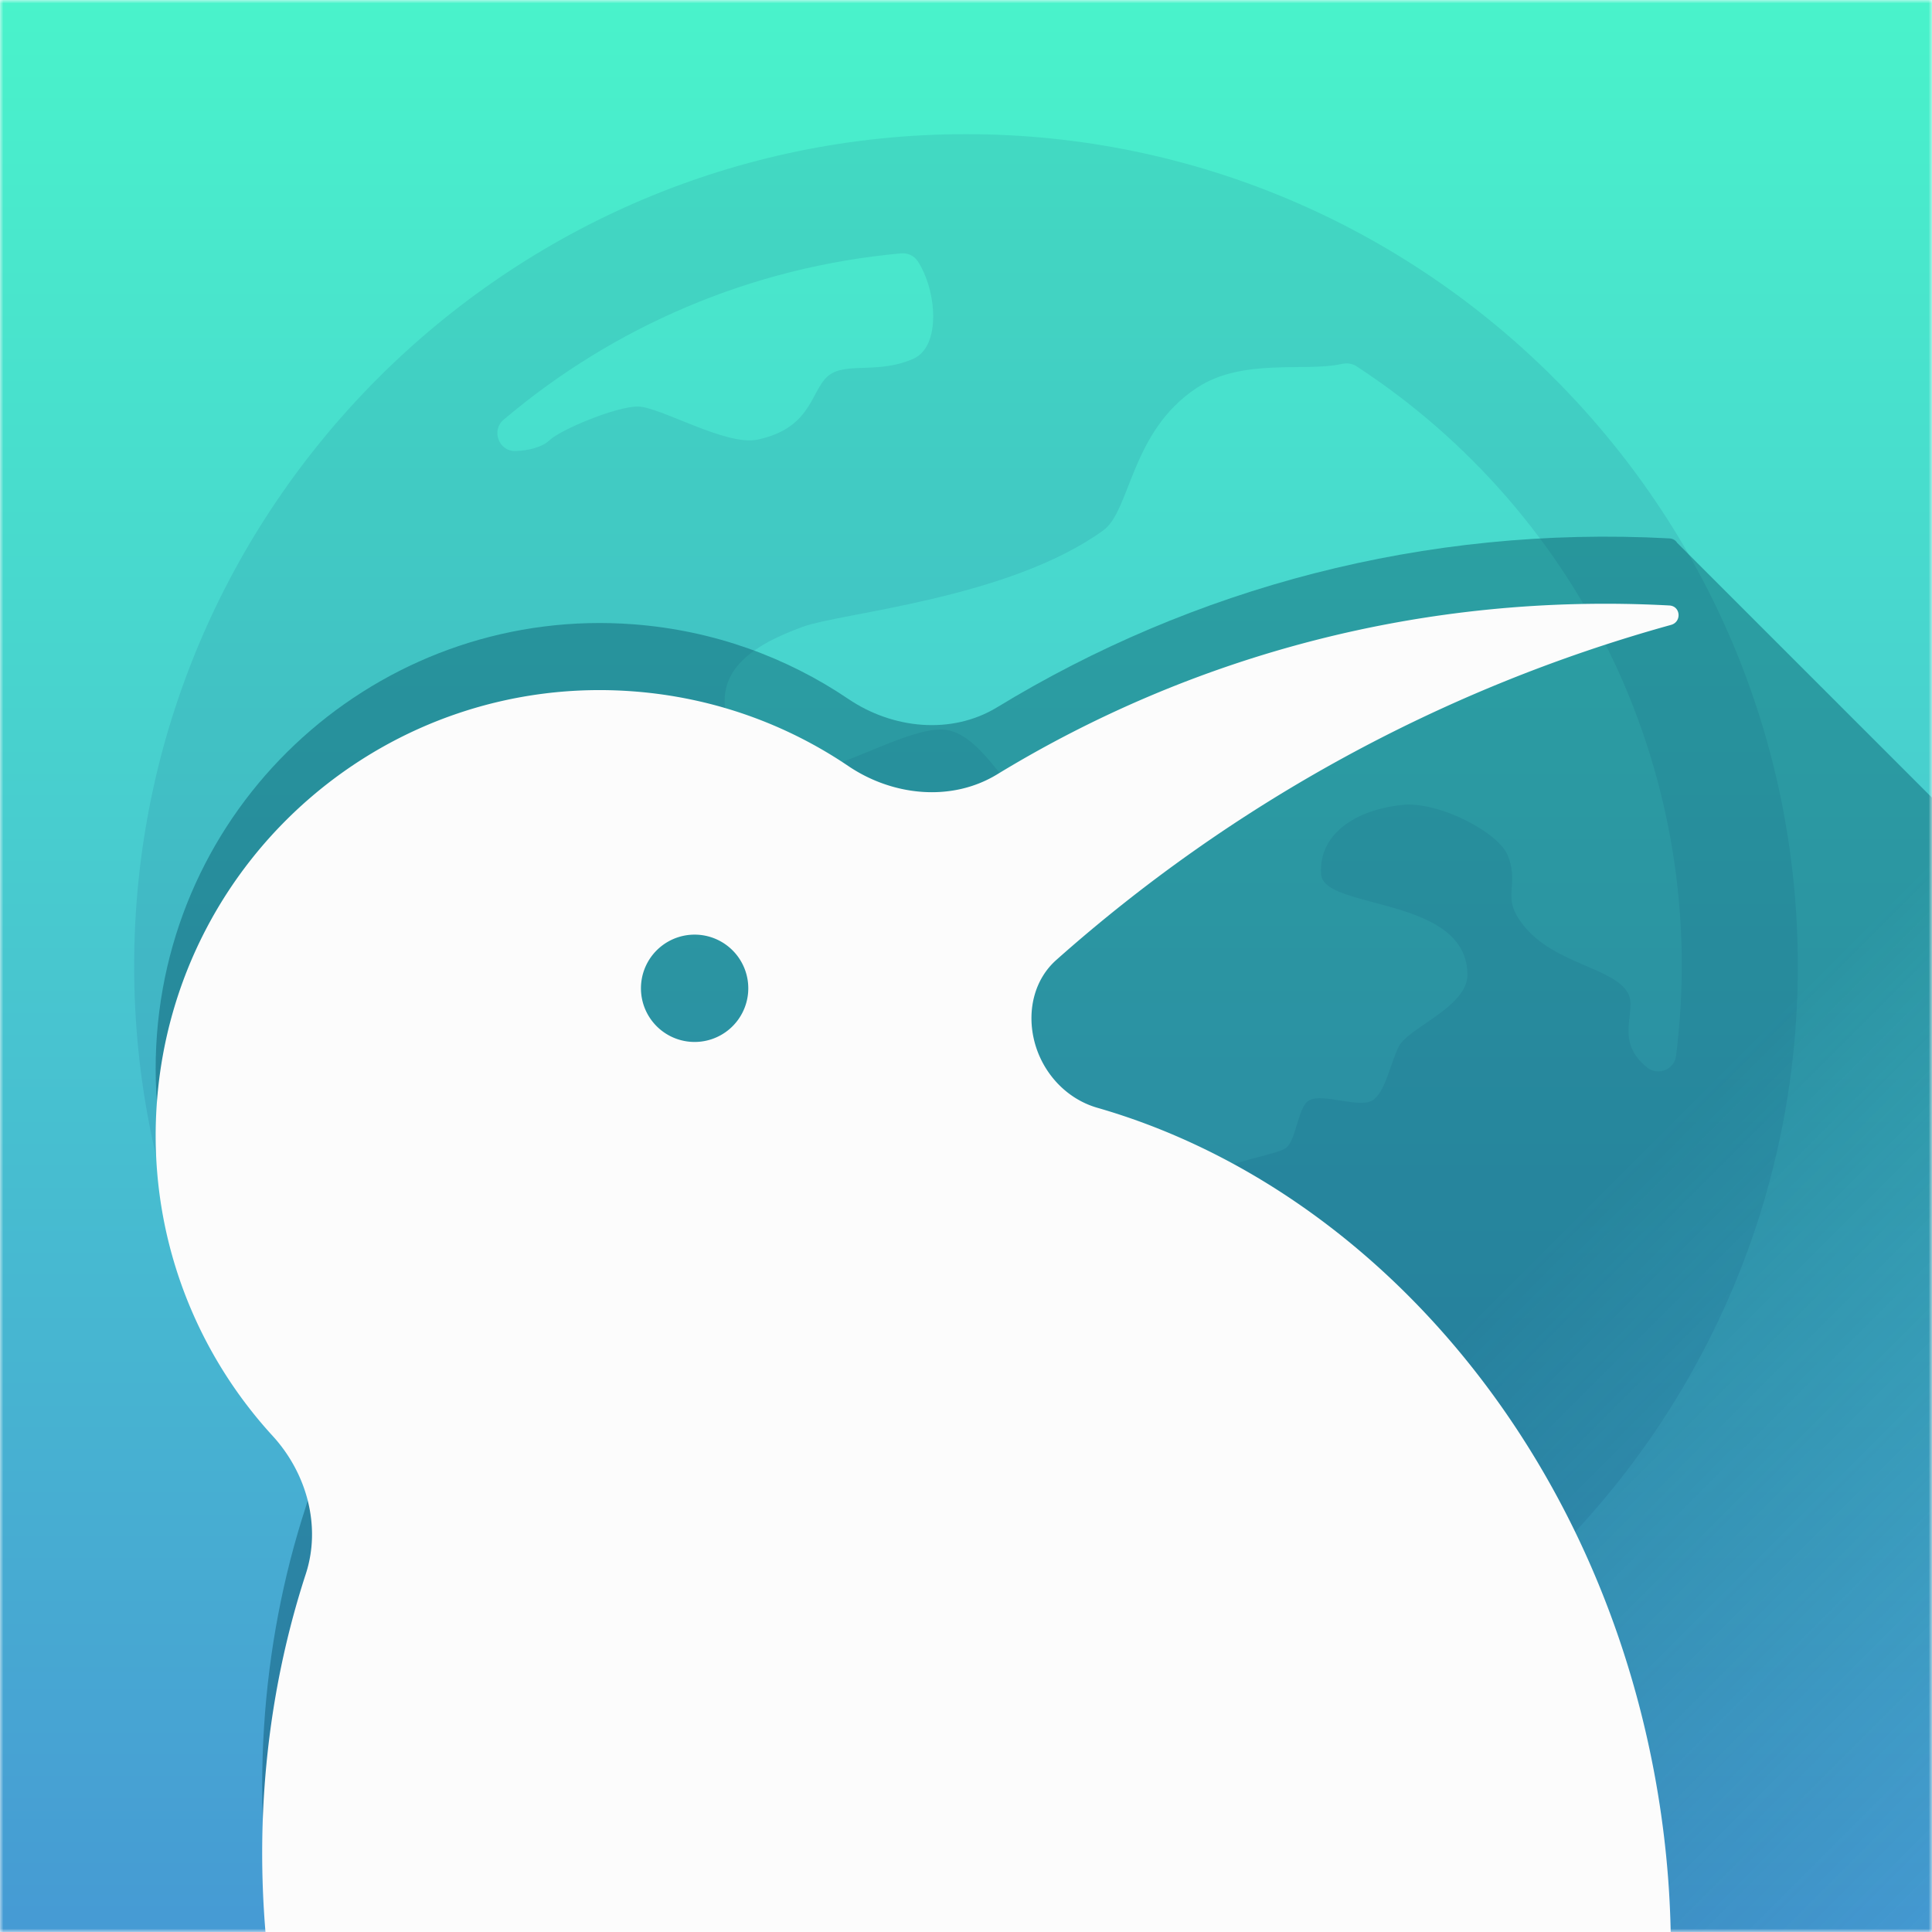 <svg xmlns="http://www.w3.org/2000/svg" width="140" height="140" viewBox="0 0 288 288" fill="none" rx="2"><mask id="prefix__a" maskUnits="userSpaceOnUse" x="72" y="72" width="288" height="288"><path fill="#ff9800" d="M72 72h288v288H72z"/></mask><g mask="url(#prefix__a)" transform="translate(-72 -72)"><path fill="url(#prefix__paint0_linear)" d="M0 0h432v432H0z"/><path opacity=".1" d="M216 92c-68.373 0-124 55.627-124 124 0 68.373 55.627 124 124 124 68.373 0 124-55.627 124-124 0-68.373-55.627-124-124-124zm105.844 137.418c-.254 2.016-2.679 2.996-4.274 1.733-5.138-4.069-1.352-8.501-2.929-11.183-2.163-3.674-10.54-4.271-15.134-9.551-4.081-4.692-.891-5.992-2.699-10.791-1.356-3.602-10.437-8.198-15.737-7.642-7.048.739-12.538 4.355-12.137 10.341.357 5.373 21.76 3.158 21.815 14.993.02 4.752-8.868 7.95-10.214 10.647-1.35 2.696-2.019 6.886-3.96 8.077-1.986 1.22-7.391-1.159-9.441 0-1.75.989-1.851 6.194-3.596 7.192-2.099 1.199-11.987 2.396-15.137 6.445-3.146 4.046-1.649 14.237-3.296 17.383-1.721 3.285-7.042 9.291-7.941 13.637-1.315 6.35 1.401 13.404-.15 17.833-3.654 10.442-26.268 15.901-36.866 8.092-5.695-4.196-.796-11.743-4.496-16.484-1.935-2.48-4.345-2.546-8.391-7.941-4.046-5.396 1.05-12.138-1.95-17.083-3.855-6.362-29.439-13.551-33.566-22.779-3.279-7.333-3.746-24.725-1.5-31.92 1.569-5.023 10.598-7.278 13.937-10.041 2.985-2.468 5.546-8.692 12.138-9.741 5.401-.86 11.241 4.945 13.937 6.742 2.696 1.799 7.642-.9 12.138.45 4.495 1.349 19.779 14.837 26.974 14.837 7.192 0 8.991-9.442 8.092-14.387-.9-4.946-9.442-4.496-12.588-6.745-3.146-2.247-7.192-10.788-12.587-10.788-5.396 0-14.387 5.732-21.129 6.629-6.742.9-10.806-4.216-11.126-10.453-.337-6.517 6.572-9.6 11.576-11.463 5.732-2.137 30.682-4.158 44.844-14.387 4.124-2.979 4.064-14.713 13.937-21.241 6.843-4.525 16.138-2.353 21.582-3.568.764-.17 1.566-.1 2.221.326 33.797 22.038 52.878 61.507 47.653 102.831zM206.331 109.769c.972-.086 1.941.352 2.474 1.168 2.835 4.335 3.53 12.686-.649 14.543-4.928 2.192-9.504.64-12.183 2.192-3.201 1.851-2.397 8.011-11.028 9.859-4.738 1.015-14.58-4.928-17.864-4.928-3.285 0-11.501 3.44-13.144 5.006-1.105 1.052-3.167 1.577-5.125 1.623-2.445.061-3.619-3.074-1.75-4.657 16.284-13.804 36.773-22.784 59.269-24.806z" fill="#002b6d"/><g clip-path="url(#prefix__clip0)"><path d="M220.643 177.432c29.091-17.724 63.641-27.146 100.206-25.174.542.029.929.291 1.151.649l110 110V432H146.552c-16.108-17.586-28.013-40.751-32.989-67.291-4.491-23.957-2.724-47.397 4.02-68.08 2.328-7.139.133-15.043-4.939-20.578-11.964-13.055-18.703-30.852-17.242-49.916 2.798-36.52 34.627-63.86 71.092-61.066 11.867.909 22.762 4.898 31.965 11.124 6.602 4.466 15.376 5.386 22.184 1.239z" fill="url(#prefix__paint1_linear)"/><g filter="url(#prefix__filter1_ddi)"><path fill-rule="evenodd" clip-rule="evenodd" d="M321.098 155.152c1.626-.45 1.437-2.803-.249-2.894-36.565-1.972-71.115 7.45-100.206 25.174-6.808 4.147-15.582 3.227-22.184-1.239-9.203-6.226-20.098-10.214-31.965-11.124-36.465-2.794-68.294 24.546-71.092 61.066-1.46 19.064 5.278 36.861 17.242 49.916 5.072 5.535 7.267 13.44 4.939 20.578-6.744 20.684-8.511 44.123-4.02 68.08 12.472 66.525 68.481 111.85 125.098 101.235 56.617-10.615 92.404-73.149 79.932-139.674-9.323-49.728-42.973-87.61-83.019-99.136-4.794-1.38-8.406-5.471-9.485-10.342-.945-4.267.108-8.793 3.375-11.696 26.052-23.15 57.308-40.438 91.634-49.944zM174.934 217.3a8 8 0 008.588-7.365 8 8 0 00-7.365-8.588 8 8 0 00-8.588 7.365 8 8 0 007.365 8.588z" fill="#fcfcfc"/></g></g></g><defs id="prefix__defs922"><linearGradient id="prefix__paint0_linear" x1="216" y1="0" x2="216" y2="432" gradientUnits="userSpaceOnUse" gradientTransform="translate(72 72)"><stop stop-color="#49F3CB" id="prefix__stop904"/><stop offset="1" stop-color="#456ED8" id="prefix__stop906"/></linearGradient><linearGradient id="prefix__paint1_linear" x1="225.42" y1="190.516" x2="311.5" y2="276.597" gradientUnits="userSpaceOnUse" gradientTransform="translate(72 72)"><stop stop-color="#00485F" stop-opacity=".4" id="prefix__stop909"/><stop offset="1" stop-color="#00485F" stop-opacity="0" id="prefix__stop911"/></linearGradient><filter id="prefix__filter0_d" x="60" y="64" width="312" height="312" filterUnits="userSpaceOnUse" color-interpolation-filters="sRGB"><feFlood flood-opacity="0" result="BackgroundImageFix" id="prefix__feFlood856"/><feColorMatrix in="SourceAlpha" type="matrix" values="0 0 0 0 0 0 0 0 0 0 0 0 0 0 0 0 0 0 127 0" id="prefix__feColorMatrix858"/><feOffset dy="4" id="prefix__feOffset860"/><feGaussianBlur stdDeviation="6" id="prefix__feGaussianBlur862"/><feColorMatrix type="matrix" values="0 0 0 0 0 0 0 0 0 0 0 0 0 0 0 0 0 0 0.25 0" id="prefix__feColorMatrix864"/><feBlend mode="normal" in2="BackgroundImageFix" result="effect1_dropShadow" id="prefix__feBlend866"/><feBlend mode="normal" in="SourceGraphic" in2="effect1_dropShadow" result="shape" id="prefix__feBlend868"/></filter><filter id="prefix__filter1_ddi" x="79.205" y="144" width="259.016" height="347.486" filterUnits="userSpaceOnUse" color-interpolation-filters="sRGB"><feFlood flood-opacity="0" result="BackgroundImageFix" id="prefix__feFlood871"/><feColorMatrix in="SourceAlpha" type="matrix" values="0 0 0 0 0 0 0 0 0 0 0 0 0 0 0 0 0 0 127 0" id="prefix__feColorMatrix873"/><feOffset dy="8" id="prefix__feOffset875"/><feGaussianBlur stdDeviation="8" id="prefix__feGaussianBlur877"/><feColorMatrix type="matrix" values="0 0 0 0 0 0 0 0 0 0.198 0 0 0 0 0.43 0 0 0 0.3 0" id="prefix__feColorMatrix879"/><feBlend mode="normal" in2="BackgroundImageFix" result="effect1_dropShadow" id="prefix__feBlend881"/><feColorMatrix in="SourceAlpha" type="matrix" values="0 0 0 0 0 0 0 0 0 0 0 0 0 0 0 0 0 0 127 0" id="prefix__feColorMatrix883"/><feOffset dy="1" id="prefix__feOffset885"/><feColorMatrix type="matrix" values="0 0 0 0 0 0 0 0 0 0.196 0 0 0 0 0.431 0 0 0 0.1 0" id="prefix__feColorMatrix887"/><feBlend mode="normal" in2="effect1_dropShadow" result="effect2_dropShadow" id="prefix__feBlend889"/><feBlend mode="normal" in="SourceGraphic" in2="effect2_dropShadow" result="shape" id="prefix__feBlend891"/><feColorMatrix in="SourceAlpha" type="matrix" values="0 0 0 0 0 0 0 0 0 0 0 0 0 0 0 0 0 0 127 0" result="hardAlpha" id="prefix__feColorMatrix893"/><feOffset dy="1" id="prefix__feOffset895"/><feComposite in2="hardAlpha" operator="arithmetic" k2="-1" k3="1" id="prefix__feComposite897" k1="0" k4="0"/><feColorMatrix type="matrix" values="0 0 0 0 1 0 0 0 0 1 0 0 0 0 1 0 0 0 1 0" id="prefix__feColorMatrix899"/><feBlend mode="normal" in2="shape" result="effect3_innerShadow" id="prefix__feBlend901"/></filter><radialGradient id="prefix__paint2_radial" cx="0" cy="0" r="1" gradientUnits="userSpaceOnUse" gradientTransform="scale(610.94) rotate(45 -.083 .201)"><stop offset=".141" stop-color="#fff" stop-opacity=".3" id="prefix__stop914"/><stop offset=".713" stop-color="#fff" stop-opacity="0" id="prefix__stop916"/></radialGradient><clipPath id="prefix__clip0"><path fill="#fff" id="prefix__rect919" d="M0 0h432v432H0z"/></clipPath></defs></svg>